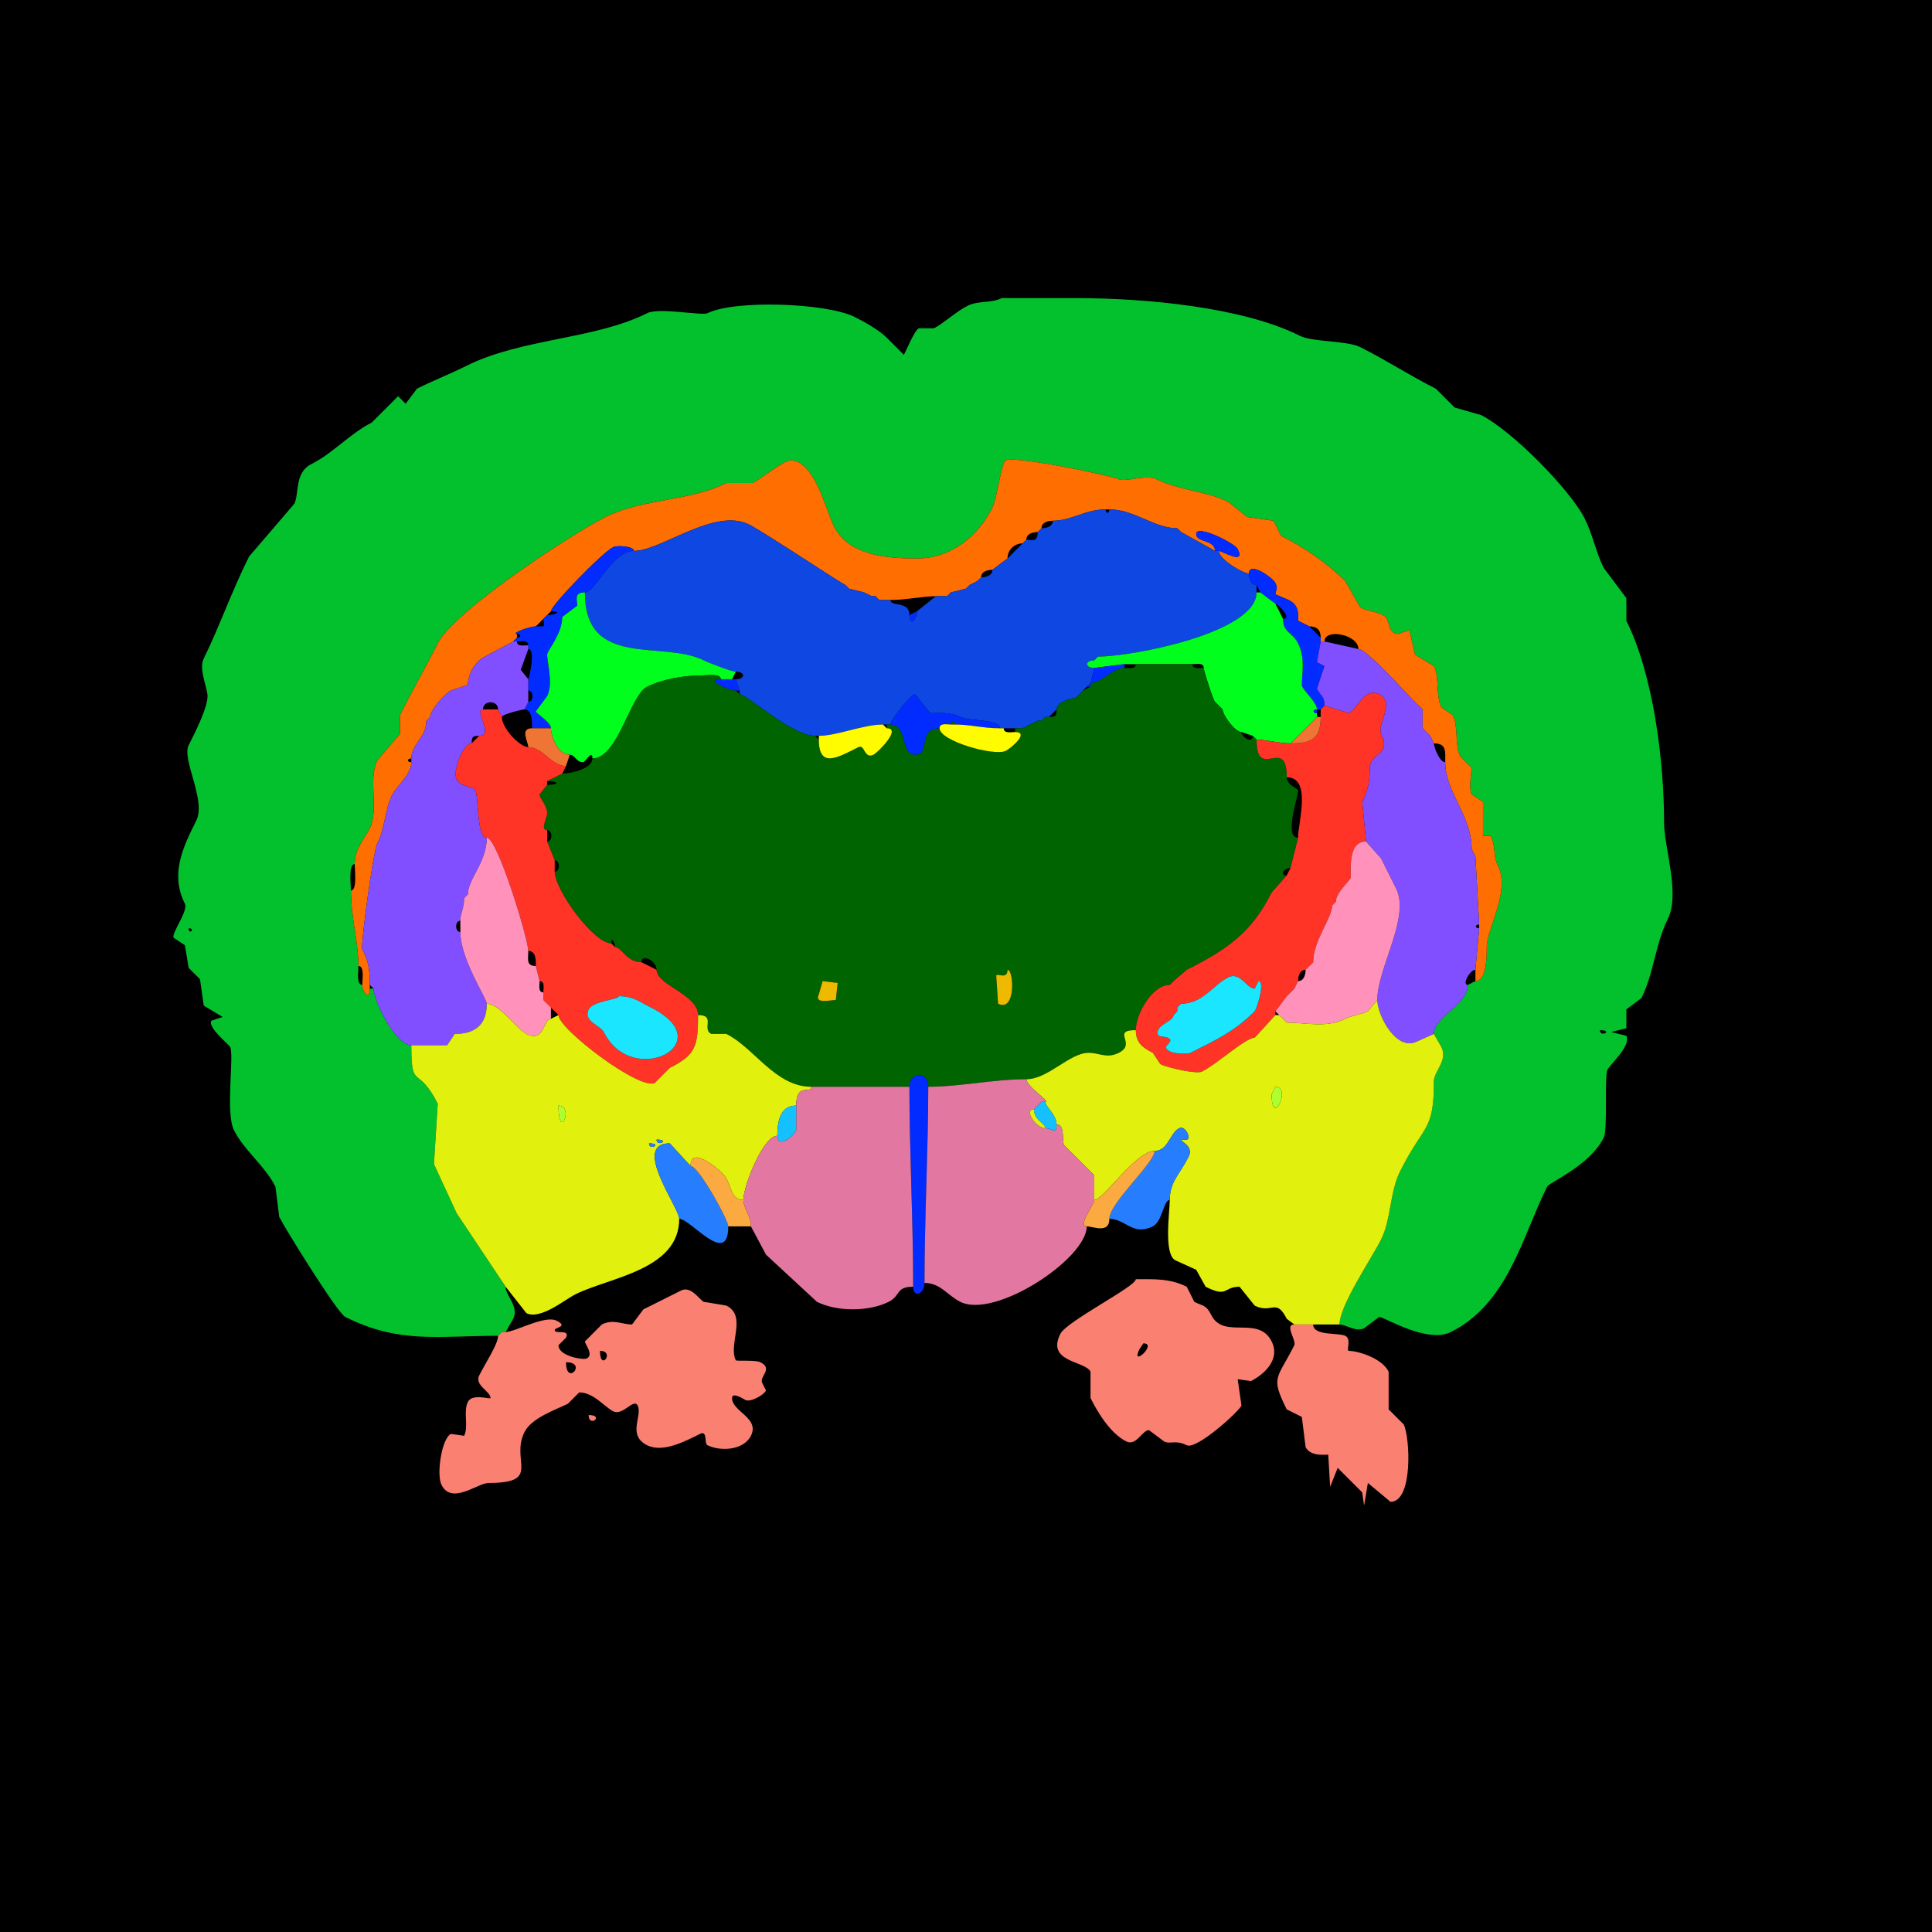 <svg xmlns="http://www.w3.org/2000/svg" xmlns:xlink="http://www.w3.org/1999/xlink" height="512" width="512">
<g>
<rect width="512" height="512" fill="#000000"  stroke-width="0" /> 
<path  fill-rule="evenodd" fill="#03C12D" stroke-width="0" stroke="#03C12D" d = " M424 273 C424,275.091 427.746,273 424,273  M50 246 C50,247.93 51.93,246 50,246  M133 353 L134,353 C134,353 136,349.5 136,349.5 137.619,346.263 134,343.395 134,341 134,341 121,321.5 121,321.5 121,321.5 115,308.5 115,308.5 115,308.5 116,292.5 116,292.5 110.709,281.918 109,289.366 109,277 104.674,277 99,265.069 99,262 99,262 98,262 98,262 98,265.219 96,263.082 96,261 94.357,261 95,257.235 95,256 95,249.852 93,243.067 93,236 93,234.594 92.286,229 94,229 94,224.904 96.7,222.101 98,219.5 100.474,214.551 97.475,206.55 100,201.5 100,201.5 106,194.5 106,194.5 106,194.5 106,189.5 106,189.5 109.212,183.077 112.842,176.816 116,170.5 120.242,162.017 151.268,141.616 160.5,137 170.253,132.124 182.812,132.844 192.5,128 192.5,128 199.5,128 199.5,128 201.428,127.036 207.713,122 209.5,122 215.863,122 218.864,135.228 221,139.5 224.832,147.163 234.92,148 243,148 252.14,148 259.241,142.018 263,134.5 264.203,132.094 265.38,122.56 266.5,122 269.091,120.705 294.713,126.107 296.5,127 298.159,127.83 303.788,125.644 306.5,127 312.435,129.968 319.666,130.083 325.5,133 325.5,133 330.5,137 330.5,137 330.5,137 337.5,138 337.5,138 337.5,138 339.5,142 339.5,142 345.415,144.958 351.675,149.175 356.5,154 356.5,154 360.5,161 360.5,161 362.255,161.878 364.654,162.077 366.5,163 368.675,164.088 367.542,168 370.5,168 370.5,168 373.5,167 373.5,167 373.5,167 375,173.5 375,173.5 375,173.5 380,176.5 380,176.5 381.533,179.566 380.426,184.352 382,187.5 382,187.5 385,189.5 385,189.5 386.561,192.622 385.414,197.328 387,200.5 387,200.5 390,203.5 390,203.5 390,204.258 389.151,208.802 390,210.5 390,210.5 393,212.5 393,212.5 393,212.5 393,221.5 393,221.5 393,221.5 395,221.5 395,221.5 396.577,224.653 395.525,226.55 397,229.5 400.311,236.121 394,246.123 394,251 394,253.325 394.01,260 391,260 391,260 389,261 389,261 389,266.181 380,269.536 380,274 380,274 382,277.5 382,277.5 383.756,281.012 380,283.976 380,286.5 380,300.102 377.395,297.711 371,310.5 368.315,315.87 368.689,323.123 366,328.5 363.491,333.517 355,345.942 355,351 356.606,351 359.339,353.081 361.5,352 361.5,352 365.5,349 365.5,349 366.855,349 378.203,356.148 384.5,353 399.681,345.409 403.443,327.613 410,314.5 410.622,313.255 421.252,308.997 425,301.5 426.116,299.268 425.114,285.272 426,283.5 426.78,281.94 432.324,277.148 431,274.5 431,274.5 427,273.5 427,273.5 427,273.5 431,272.5 431,272.5 431,272.5 431,267.5 431,267.5 431,267.5 435,264.5 435,264.5 438.298,257.904 438.661,250.178 442,243.5 445.318,236.865 441,224.631 441,218 441,201.879 438.209,178.917 431,164.5 431,164.5 431,158.5 431,158.5 431,158.5 425,150.5 425,150.5 422.962,146.424 422.069,141.638 420,137.5 416.118,129.737 400.558,114.029 392.5,110 392.5,110 385.5,108 385.5,108 385.5,108 380.5,103 380.5,103 373.786,99.643 367.332,95.416 360.5,92 356.908,90.204 347.916,90.708 344.5,89 329.188,81.344 303.473,79 285,79 285,79 265.5,79 265.5,79 262.763,80.369 259.2,79.65 256.5,81 253.304,82.598 250.022,85.739 247.5,87 247.5,87 243.5,87 243.5,87 242.214,87.643 239.746,94 239.5,94 239.5,94 235,89.5 235,89.5 232.806,87.306 228.514,85.007 226.5,84 219.02,80.26 194.657,79.422 187.5,83 186.046,83.727 174.651,81.424 171.5,83 157.454,90.023 138.273,89.613 123.5,97 119.209,99.145 114.662,100.919 110.5,103 110.5,103 107.5,107 107.5,107 107.5,107 105.5,105 105.5,105 105.5,105 98.5,112 98.5,112 92.808,114.846 88.247,120.126 82.5,123 78.006,125.247 79.323,130.853 78,133.5 78,133.5 66,147.5 66,147.5 61.439,156.621 57.765,166.97 54,174.5 52.575,177.351 55,182.216 55,184.5 55,187.698 51.524,194.452 50,197.5 48.109,201.283 54.722,212.056 52,217.5 48.289,224.922 45.111,231.722 49,239.5 49.941,241.382 45.404,247.307 46,248.5 46,248.5 49,250.5 49,250.5 49,250.5 50,256.5 50,256.5 50,256.5 53,259.5 53,259.5 53,259.5 54,266.5 54,266.5 54,266.5 59,269.5 59,269.5 59,269.5 56,270.5 56,270.5 55.054,272.392 60.558,276.616 61,277.5 62.098,279.696 59.692,294.883 62,299.5 64.717,304.935 70.218,308.935 73,314.5 73,314.5 74,322.5 74,322.5 75.509,325.519 89.386,347.943 91.5,349 105.828,356.164 115.838,354 132,354 132,354 133,353 133,353  Z"/>

<path  fill="#FF6E00" stroke-width="0" stroke="#FF6E00" d = " M98 261 L98,262 C98,265.219 96,263.082 96,261 96,259.765 96.643,256 95,256 95,249.852 93,243.067 93,236 94.714,236 94,230.406 94,229 94,224.904 96.7,222.101 98,219.5 100.474,214.551 97.475,206.55 100,201.5 100,201.5 106,194.5 106,194.5 106,194.5 106,189.5 106,189.5 109.212,183.077 112.842,176.816 116,170.5 120.242,162.017 151.268,141.616 160.5,137 170.253,132.124 182.812,132.844 192.5,128 192.5,128 199.5,128 199.5,128 201.428,127.036 207.713,122 209.5,122 215.863,122 218.864,135.228 221,139.5 224.832,147.163 234.92,148 243,148 252.14,148 259.241,142.018 263,134.5 264.203,132.094 265.38,122.56 266.5,122 269.091,120.705 294.713,126.107 296.5,127 298.159,127.83 303.788,125.644 306.5,127 312.435,129.968 319.666,130.083 325.5,133 325.5,133 330.5,137 330.5,137 330.5,137 337.5,138 337.5,138 337.5,138 339.5,142 339.5,142 345.415,144.958 351.675,149.175 356.5,154 356.5,154 360.5,161 360.5,161 362.255,161.878 364.654,162.077 366.5,163 368.675,164.088 367.542,168 370.5,168 370.5,168 373.5,167 373.5,167 373.5,167 375,173.5 375,173.5 375,173.5 380,176.5 380,176.5 381.533,179.566 380.426,184.352 382,187.5 382,187.5 385,189.5 385,189.5 386.561,192.622 385.414,197.328 387,200.5 387,200.5 390,203.5 390,203.5 390,204.258 389.151,208.802 390,210.5 390,210.5 393,212.5 393,212.5 393,212.5 393,221.5 393,221.5 393,221.5 395,221.5 395,221.5 396.577,224.653 395.525,226.55 397,229.5 400.311,236.121 394,246.123 394,251 394,253.325 394.01,260 391,260 391,260 391,257 391,257 391,257 392,246 392,246 392,246 392,245 392,245 392,245 391,227 391,227 391,227 390,225 390,225 390,216.056 383,210.003 383,202 383,199.265 383.448,197 380,197 380,197 379,195 379,195 379,195 377,193 377,193 377,193 377,188 377,188 377,188 376,187 376,187 375.507,187 362.493,172 360,172 360,168.156 351,166.388 351,170 351,170 350,170 350,170 350,170 350,169 350,169 350,166.959 349.041,166 347,166 347,166 344,164.5 344,164.5 344,162.855 344.431,160.466 341.5,159 341.5,159 338,157.5 338,157.5 338,156.365 338.809,156.118 338,154.5 337.327,153.153 331,148.593 331,152 329.422,152 323,148.229 323,146 323.862,146 330.197,149.893 328,145.5 327.216,143.933 317,138.844 317,141.5 317,143.867 322,142.916 322,146 322,146 313,141 313,141 313,141 312,140 312,140 305.894,140 300.601,135 294,135 294,135 293,135 293,135 287.596,135 283.978,138 279,138 277.762,138 276,138.423 276,140 276,140 275,141 275,141 273.762,141 272,141.423 272,143 272,143 271,144 271,144 268.774,144 267,145.774 267,148 267,148 263,151 263,151 261.762,151 260,151.423 260,153 260,153 259,154 259,154 259,154 257,155 257,155 257,155 256,156 256,156 256,156 252,157 252,157 252,157 251,158 251,158 251,158 248,158 248,158 244.469,158 240.107,159 236,159 236,159 233,159 233,159 233,159 232,158 232,158 232,158 231,158 231,158 231,158 229,157 229,157 229,157 225,156 225,156 225,156 224,155 224,155 223.498,155 202.441,140.97 198.5,139 189.324,134.412 175.209,146 168,146 168,144.749 163.573,144.464 162.5,145 159.542,146.479 146,160.475 146,162 146,162 145,163 145,163 145,163 144,164 144,164 144,164 142,166 142,166 140.255,166 135.134,168 137,168 137,168 137,169 137,169 137,169 136,170 136,170 136,170 128.5,174 128.5,174 125.417,175.541 124,179.23 124,181.5 124,181.5 119.5,183 119.5,183 117.955,183.773 114,188.126 114,190 114,190 113,191 113,191 113,195.374 109,197.236 109,201 107.814,201 107.814,202 109,202 109,205.316 105.035,208.43 104,210.5 102.039,214.422 102.023,219.454 100,223.5 98.807,225.886 95.551,250.602 96,251.5 97.693,254.886 98,256.837 98,261  Z"/>

<path  fill="#0E47E2" stroke-width="0" stroke="#0E47E2" d = " M216 195 L217,195 C221.884,195 228.698,192 234,192 234,192 235,192 235,192 235,192 236,192 236,192 236,190.816 241.709,183.604 242.5,184 242.5,184 246.5,189 246.5,189 248.769,189 251.795,188.647 254.5,190 256.858,191.179 265,190.531 265,193 265,193 266,193 266,193 266,193 269,193 269,193 269,193 271,193 271,193 271,193 273,192 273,192 273,192 275,191 275,191 275,191 276,191 276,191 276,191 277,190 277,190 277,190 278,190 278,190 278,190 280,188 280,188 280,186.197 283.592,185 285,185 285,185 286,184 286,184 286,184 287,183 287,183 287,183 288,182 288,182 288,182 289,181 289,181 289,181 290,177 290,177 287.436,177 287.436,175 290,175 290,175 291,174 291,174 300.104,174 333,167.688 333,157 333,157 333,155 333,155 331.423,155 331,153.238 331,152 329.422,152 323,148.229 323,146 323,146 322,146 322,146 322,146 313,141 313,141 313,141 312,140 312,140 305.894,140 300.601,135 294,135 294,136.186 293,136.186 293,135 287.596,135 283.978,138 279,138 279,139.577 277.238,140 276,140 276,140 275,141 275,141 275,143.936 273.236,143 272,143 272,143 271,144 271,144 271,144 267,148 267,148 267,148 263,151 263,151 263,152.577 261.238,153 260,153 260,153 259,154 259,154 259,154 257,155 257,155 257,155 256,156 256,156 256,156 252,157 252,157 252,157 251,158 251,158 251,158 248,158 248,158 248,158 243,162 243,162 243,164.456 241,165.913 241,163 241,159.106 236,160.927 236,159 236,159 233,159 233,159 233,159 232,158 232,158 232,158 231,158 231,158 231,158 229,157 229,157 229,157 225,156 225,156 225,156 224,155 224,155 223.498,155 202.441,140.97 198.5,139 189.324,134.412 175.209,146 168,146 162.098,146 157.778,157 155,157 155,177.413 175.54,169.52 186.5,175 187.823,175.661 193.909,178 195,178 197.564,178 197.564,180 195,180 195,180 196,183 196,183 196,183 196,184 196,184 197.962,184 209.775,195 216,195  Z"/>

<path  fill="#022CFF" stroke-width="0" stroke="#022CFF" d = " M322 146 L323,146 C323.862,146 330.197,149.893 328,145.5 327.216,143.933 317,138.844 317,141.5 317,143.867 322,142.916 322,146  Z"/>

<path  fill="#022CFF" stroke-width="0" stroke="#022CFF" d = " M141 193 L146,193 C146,191.32 142,189.062 142,188.5 142,188.5 145,184.5 145,184.5 146.678,181.145 145,175.648 145,173.5 145,172.404 149,168.094 149,163.5 149,163.5 153,160.5 153,160.5 153,159.125 151.962,157 155,157 157.778,157 162.098,146 168,146 168,144.749 163.573,144.464 162.5,145 159.542,146.479 146,160.475 146,162 149.177,162 147.079,163 145,163 145,163 144,164 144,164 144,166.109 145.162,166 142,166 140.255,166 135.134,168 137,168 138.186,168 138.186,169 137,169 137,169 136,170 136,170 136,170 137,170 137,170 138.048,170 140,169.527 140,171 140,171 140,172 140,172 142.081,172 140.161,180 140,180 140,180 140,183 140,183 141.486,183 141.486,186 140,186 140,186 139,188 139,188 141.261,188 141,192.246 141,193  Z"/>

<path  fill="#022CFF" stroke-width="0" stroke="#022CFF" d = " M349 188 L350,188 C350,188 351,187 351,187 351,184.394 350.05,184.6 349,182.5 349,182.5 351,176.5 351,176.5 351,176.5 349,175.5 349,175.5 349,175.5 350,170 350,170 350,170 350,169 350,169 350,169 347,166 347,166 347,166 344,164.5 344,164.5 344,162.855 344.431,160.466 341.5,159 341.5,159 338,157.5 338,157.5 338,156.365 338.809,156.118 338,154.5 337.327,153.153 331,148.593 331,152 331,153.238 331.423,155 333,155 333,155 334,157 334,157 334,157 338,160 338,160 338.475,160 342.711,164 340,164 340,167.679 342.533,167.566 344,170.5 345.976,174.452 345,178.317 345,181.5 345,182.766 349,186.018 349,188  Z"/>

<path  fill="#00FF1D" stroke-width="0" stroke="#00FF1D" d = " M151 200 C152.375,200 152.687,202 154.5,202 155.12,202 157,198.422 157,201 163.802,201 166.93,184.285 171.5,182 175.506,179.997 181.208,179 186,179 187.235,179 191,178.357 191,180 191,180 194,180 194,180 194,180 195,178 195,178 193.909,178 187.823,175.661 186.5,175 175.54,169.52 155,177.413 155,157 151.962,157 153,159.125 153,160.5 153,160.5 149,163.5 149,163.5 149,168.094 145,172.404 145,173.5 145,175.648 146.678,181.145 145,184.5 145,184.5 142,188.5 142,188.5 142,189.062 146,191.32 146,193 146,194.842 147.619,200 151,200  Z"/>

<path  fill="#00FF1D" stroke-width="0" stroke="#00FF1D" d = " M333 196 C335.389,196 338.987,197 342,197 342,197 349,190 349,190 349,190 349,189 349,189 347.814,189 347.814,188 349,188 349,186.018 345,182.766 345,181.5 345,178.317 345.976,174.452 344,170.5 342.533,167.566 340,167.679 340,164 340,164 338,160 338,160 338,160 334,157 334,157 334,157 333,157 333,157 333,167.688 300.104,174 291,174 291,174 290,175 290,175 287.436,175 287.436,177 290,177 290,177 298,176 298,176 298,176 301,176 301,176 301,176 316,176 316,176 317.048,176 319,175.527 319,177 319,177.877 321.665,186 322,186 322,186 324,188 324,188 324,189.442 327.274,194 329,194 329,194 332,195 332,195 332,195 333,196 333,196  Z"/>

<path  fill="#022CFF" stroke-width="0" stroke="#022CFF" d = " M243 162 L241,163 C241,165.913 243,164.456 243,162  Z"/>

<path  fill="#814FFF" stroke-width="0" stroke="#814FFF" d = " M129 266 C129,272.185 125.178,274 120.5,274 L118.5,277 C115.57,277 111.921,277 109,277 104.674,277 99,265.069 99,262 99,262 98,261 98,261 98,256.837 97.693,254.886 96,251.5 95.551,250.602 98.807,225.886 100,223.5 102.023,219.454 102.039,214.422 104,210.5 105.035,208.43 109,205.316 109,202 109,202 109,201 109,201 109,197.236 113,195.374 113,191 113,191 114,190 114,190 114,188.126 117.955,183.773 119.5,183 119.5,183 124,181.5 124,181.5 124,179.23 125.417,175.541 128.5,174 128.5,174 136,170 136,170 136,170 137,170 137,170 137,171.473 138.952,171 140,171 140,171 140,172 140,172 140,172 138,177.5 138,177.5 138,177.5 140,180 140,180 140,180 140,183 140,183 140,183 140,186 140,186 140,186 139,188 139,188 138.294,188 133,189.325 133,190 133,190 132,188 132,188 132,185.485 128,185.485 128,188 125.415,188 131.151,195 127,195 125.253,195 125,195.253 125,197 122.729,197 119.891,204.282 121,206.5 122.055,208.61 125.406,208.312 126,209.5 126.87,211.239 126.306,222 129,222 129,228.54 124,232.929 124,237 124,237 123,238 123,238 123,240.813 122,241.921 122,244 120.514,244 120.514,247 122,247 122,254.192 129,264.595 129,266  Z"/>

<path  fill="#814FFF" stroke-width="0" stroke="#814FFF" d = " M365 265 C365,268.991 370.017,278.742 375.5,276 L380,274 C380,269.536 389,266.181 389,261 387.325,261 389.558,257 391,257 391,257 392,246 392,246 390.814,246 390.814,245 392,245 392,245 391,227 391,227 391,227 390,225 390,225 390,216.056 383,210.003 383,202 381.523,202 380,198.076 380,197 380,197 379,195 379,195 379,195 377,193 377,193 377,193 377,188 377,188 377,188 376,187 376,187 375.507,187 362.493,172 360,172 360,172 351,170 351,170 351,170 350,170 350,170 350,170 349,175.5 349,175.5 349,175.5 351,176.5 351,176.5 351,176.5 349,182.5 349,182.5 350.05,184.6 351,184.394 351,187 351,187 357.5,189 357.5,189 359.662,187.919 361.59,182.045 365.5,184 369.858,186.179 364.783,192.066 366,194.5 368.868,200.236 363,199.487 363,203.5 363,206.517 362.714,209.072 361,212.5 361,212.5 362,223 362,223 362,223 366,227.5 366,227.5 366,227.5 370,235.5 370,235.5 373.778,243.055 365,256.571 365,265  Z"/>

<path  fill="#022CFF" stroke-width="0" stroke="#022CFF" d = " M298 177 C295.038,177 291.705,181 289,181 289,181 290,177 290,177 290,177 298,176 298,176 298,176 298,177 298,177  Z"/>

<path  fill-rule="evenodd" fill="#006400" stroke-width="0" stroke="#006400" d = " M218 260 L217,263.5 C215.645,266.211 220.218,265 221.5,265 L222,260.5 L218,260  M267 257 C267,259.671 264.325,257.851 264,258.5 L264.5,266 C269.258,268.379 268.731,257 267,257  M241 288 C241,284.117 246,283.662 246,288 254.391,288 263.357,286 272,286 277.771,286 283.453,279 288.5,279 291.372,279 293.27,280.615 296.5,279 301.352,276.574 294.333,273 301,273 301,268.584 305.424,261 310,261 310,261 311,260 311,260 311,260 314.5,257 314.5,257 325.478,251.511 331.779,246.942 337,236.5 337,236.5 341,232 341,232 338.908,232 340.348,230 342,230 342,230 344,222 344,222 340.164,222 344,211.43 344,209.5 344,208.879 341,208.111 341,206 341,194.678 333,207.322 333,196 333,196 332,195 332,195 332,197.216 329,195.348 329,194 327.274,194 324,189.442 324,188 324,188 322,186 322,186 321.665,186 319,177.877 319,177 317.952,177 316,177.473 316,176 316,176 301,176 301,176 301,177.473 299.048,177 298,177 295.038,177 291.705,181 289,181 289,181 289,182 289,182 289,182 287,183 287,183 287,183 286,184 286,184 286,184 285,185 285,185 283.592,185 280,186.197 280,188 280,189.747 279.747,190 278,190 278,190 277,190 277,190 277,190 276,191 276,191 276,191 275,191 275,191 275,191 273,192 273,192 273,192 271,193 271,193 271,193 269,193 269,193 269,193 269,194 269,194 272.939,194 268.043,198.229 266.5,199 263.56,200.47 249,196.408 249,193 242.987,193 246.739,200 242.5,200 238.622,200 240.526,192 236,192 236,192 235,192 235,192 235,192 235,193 235,193 239.074,193 232.601,199.449 231.5,200 228.953,201.273 229.222,197.139 227.5,198 222.053,200.723 217,203.827 217,196 217,196 216,195 216,195 209.775,195 197.962,184 196,184 196,184 195,183 195,183 193.272,183 186.459,180 191,180 191,178.357 187.235,179 186,179 181.208,179 175.506,179.997 171.5,182 166.93,184.285 163.802,201 157,201 157,203.774 151.202,205 149,205 149,205 145,207 145,207 148.246,207 148.246,208 145,208 145,208 143,210.5 143,210.5 143,211.672 145,213.429 145,215.5 145,216.795 143.073,220 145,220 146.486,220 146.486,223 145,223 145,223 147,228 147,228 148.486,228 148.486,231 147,231 147,235.788 157.289,250 162,250 162,247.971 163,249.942 163,251 164.733,251 166.059,255 170,255 170,252.542 174,254.677 174,257 174,261.09 185,263.577 185,269 189.767,269 185.905,272.703 188.5,274 188.5,274 192.5,274 192.5,274 199.921,277.711 205.466,288 215,288 223.44,288 231.948,288 241,288  Z"/>

<path  fill="#022CFF" stroke-width="0" stroke="#022CFF" d = " M195 183 L196,183 C196,183 195,180 195,180 195,180 194,180 194,180 194,180 191,180 191,180 186.459,180 193.272,183 195,183  Z"/>

<path  fill="#022CFF" stroke-width="0" stroke="#022CFF" d = " M288 182 L289,182 C289,182 289,181 289,181 289,181 288,182 288,182  Z"/>

<path  fill="#022CFF" stroke-width="0" stroke="#022CFF" d = " M253 192 C257.261,192 260.314,193 265,193 265,190.531 256.858,191.179 254.5,190 251.795,188.647 248.769,189 246.5,189 246.5,189 242.5,184 242.5,184 241.709,183.604 236,190.816 236,192 240.526,192 238.622,200 242.5,200 246.739,200 242.987,193 249,193 249,191.527 250.952,192 252,192 252,190.814 253,190.814 253,192  Z"/>

<path  fill-rule="evenodd" fill="#FF3427" stroke-width="0" stroke="#FF3427" d = " M338 269 L332.5,275 C330.112,275 322.542,281.979 318.5,284 317.169,284.665 309.647,283.074 307.5,282 L305.5,279 C302.829,277.665 301,276.316 301,273 301,268.584 305.424,261 310,261 310,261 311,260 311,260 311,260 314.5,257 314.5,257 325.478,251.511 331.779,246.942 337,236.5 337,236.5 341,232 341,232 341,232 342,230 342,230 342,230 344,222 344,222 344,217.953 347.715,206 341,206 341,194.678 333,207.322 333,196 335.389,196 338.987,197 342,197 347.548,197 350,195.826 350,190 350,190 350,188 350,188 350,188 351,187 351,187 351,187 357.5,189 357.5,189 359.662,187.919 361.59,182.045 365.5,184 369.858,186.179 364.783,192.066 366,194.5 368.868,200.236 363,199.487 363,203.5 363,206.517 362.714,209.072 361,212.5 361,212.5 362,223 362,223 357.187,223 358,230.386 358,232.5 358,233.15 354,236.47 354,239 354,239 353,240 353,240 353,243.313 348,249.253 348,255 348,255 347,256 347,256 347,256 346,257 346,257 344.423,257 344,258.762 344,260 344,260 343,262 343,262 343,262 342,263 342,263 342,263 341,264 341,264 341,264 338,268 338,268 338,268 338,269 338,269  M312 268 L311,269 C311,270.835 305.602,271.705 307,274.5 307,274.5 309.5,275 309.5,275 311.198,275.849 309,276.849 309,277.5 309,279.251 314.411,279.545 315.5,279 322.168,275.666 327.152,273.348 332.5,268 332.996,267.504 335.428,260 333.5,260 333.5,260 332.5,262 332.5,262 330.389,262 328.684,257.408 325.5,259 321.431,261.034 318.777,266 313,266 313,266 312,267 312,267 312,267 312,268 312,268  Z"/>

<path  fill-rule="evenodd" fill="#FF3427" stroke-width="0" stroke="#FF3427" d = " M164 264 C164,264.928 157.129,265.242 156,267.5 154.431,270.637 159.114,271.728 160,273.5 167.602,288.705 191.327,276.413 172.5,267 169.414,265.457 167.82,264 164,264  M148 269 C148,272.701 169.49,289.005 173.5,287 L177.5,283 C184.311,279.595 185,277.346 185,269 185,263.577 174,261.09 174,257 174,257 170,255 170,255 166.059,255 164.733,251 163,251 163,251 162,250 162,250 157.289,250 147,235.788 147,231 147,231 147,228 147,228 147,228 145,223 145,223 145,223 145,220 145,220 143.073,220 145,216.795 145,215.5 145,213.429 143,211.672 143,210.5 143,210.5 145,208 145,208 145,208 145,207 145,207 145,207 149,205 149,205 149,205 150,203 150,203 146.126,203 143.874,198 140,198 137.832,198 133,193.077 133,190 133,190 132,188 132,188 132,188 128,188 128,188 125.415,188 131.151,195 127,195 127,195 125,197 125,197 122.729,197 119.891,204.282 121,206.5 122.055,208.61 125.406,208.312 126,209.5 126.87,211.239 126.306,222 129,222 131.854,222 140,248.89 140,252 142.109,252 142,254.535 142,256 142,256 143,260 143,260 144.473,260 144,261.952 144,263 144,263 144,265 144,265 144,265 145,266 145,266 145,266 146,267 146,267 146,267 148,269 148,269  Z"/>

<path  fill="#022CFF" stroke-width="0" stroke="#022CFF" d = " M349 188 C347.814,188 347.814,189 349,189 349,189 349,188 349,188  Z"/>

<path  fill="#EE7533" stroke-width="0" stroke="#EE7533" d = " M350 190 C350,195.826 347.548,197 342,197 342,197 349,190 349,190 349,190 350,190 350,190  Z"/>

<path  fill="#006400" stroke-width="0" stroke="#006400" d = " M252 192 L253,192 C253,190.814 252,190.814 252,192  Z"/>

<path  fill="#FFFC00" stroke-width="0" stroke="#FFFC00" d = " M266 193 C266,194.473 267.952,194 269,194 272.939,194 268.043,198.229 266.5,199 263.56,200.47 249,196.408 249,193 249,191.527 250.952,192 252,192 252,192 253,192 253,192 257.261,192 260.314,193 265,193 265,193 266,193 266,193  Z"/>

<path  fill="#FFFC00" stroke-width="0" stroke="#FFFC00" d = " M217 195 L217,196 C217,203.827 222.053,200.723 227.5,198 229.222,197.139 228.953,201.273 231.5,200 232.601,199.449 239.074,193 235,193 235,193 234,192 234,192 228.698,192 221.884,195 217,195  Z"/>

<path  fill="#EE7533" stroke-width="0" stroke="#EE7533" d = " M151 200 L150,203 C146.126,203 143.874,198 140,198 140,196.592 137.644,193 141,193 141,193 146,193 146,193 146,194.842 147.619,200 151,200  Z"/>

<path  fill="#FF91BA" stroke-width="0" stroke="#FF91BA" d = " M146 267 L146,270 C143.928,270 144.362,276.431 139.5,274 137.036,272.768 132.398,266 129,266 129,264.595 122,254.192 122,247 122,247 122,244 122,244 122,241.921 123,240.813 123,238 123,238 124,237 124,237 124,232.929 129,228.54 129,222 131.854,222 140,248.89 140,252 140,254.177 139.359,256 142,256 142,256 143,260 143,260 143,261.048 142.527,263 144,263 144,263 144,265 144,265 144,265 145,266 145,266 145,266 146,267 146,267  Z"/>

<path  fill="#FF91BA" stroke-width="0" stroke="#FF91BA" d = " M340 270 L341,271 C346.086,271 351.508,272.496 356.5,270 358.418,269.041 360.703,268.899 362.5,268 362.5,268 365,265 365,265 365,256.571 373.778,243.055 370,235.5 370,235.5 366,227.5 366,227.5 366,227.5 362,223 362,223 357.187,223 358,230.386 358,232.5 358,233.15 354,236.47 354,239 354,239 353,240 353,240 353,243.313 348,249.253 348,255 348,255 347,256 347,256 347,256 346,257 346,257 346,258.238 345.577,260 344,260 344,260 343,262 343,262 343,262 342,263 342,263 342,263 341,264 341,264 341,264 338,268 338,268 338,268 339,269 339,269 339,269 340,270 340,270  Z"/>

<path  fill="#03C12D" stroke-width="0" stroke="#03C12D" d = " M390 225 L391,227 C391,227 390,225 390,225  Z"/>

<path  fill="#EEBA00" stroke-width="0" stroke="#EEBA00" d = " M267 257 C267,259.671 264.325,257.851 264,258.5 L264.5,266 C269.258,268.379 268.731,257 267,257  Z"/>

<path  fill="#1AE7FF" stroke-width="0" stroke="#1AE7FF" d = " M312 268 L311,269 C311,270.835 305.602,271.705 307,274.5 307,274.5 309.5,275 309.5,275 311.198,275.849 309,276.849 309,277.5 309,279.251 314.411,279.545 315.5,279 322.168,275.666 327.152,273.348 332.5,268 332.996,267.504 335.428,260 333.5,260 333.5,260 332.5,262 332.5,262 330.389,262 328.684,257.408 325.5,259 321.431,261.034 318.777,266 313,266 313,266 312,267 312,267 312,267 312,268 312,268  Z"/>

<path  fill="#EEBA00" stroke-width="0" stroke="#EEBA00" d = " M218 260 L217,263.5 C215.645,266.211 220.218,265 221.5,265 L222,260.5 L218,260  Z"/>

<path  fill="#1AE7FF" stroke-width="0" stroke="#1AE7FF" d = " M164 264 C164,264.928 157.129,265.242 156,267.5 154.431,270.637 159.114,271.728 160,273.5 167.602,288.705 191.327,276.413 172.5,267 169.414,265.457 167.82,264 164,264  Z"/>

<path  fill-rule="evenodd" fill="#E1F00D" stroke-width="0" stroke="#E1F00D" d = " M338 288 L337,290 C337,299.169 342.378,288 338,288  M348 351 C350.678,351 352.089,351 355,351 355,345.942 363.491,333.517 366,328.5 368.689,323.123 368.315,315.87 371,310.5 377.395,297.711 380,300.102 380,286.5 380,283.976 383.756,281.012 382,277.5 382,277.5 380,274 380,274 380,274 375.5,276 375.5,276 370.017,278.742 365,268.991 365,265 365,265 362.5,268 362.5,268 360.703,268.899 358.418,269.041 356.5,270 351.508,272.496 346.086,271 341,271 341,271 340,270 340,270 340,270 339,269 339,269 339,269 338,269 338,269 338,269 332.5,275 332.5,275 330.112,275 322.542,281.979 318.5,284 317.169,284.665 309.647,283.074 307.5,282 307.5,282 305.5,279 305.5,279 302.829,277.665 301,276.316 301,273 294.333,273 301.352,276.574 296.5,279 293.27,280.615 291.372,279 288.5,279 283.453,279 277.771,286 272,286 272,287.976 278.525,292 277,292 277,293.235 280,295.431 280,298 282.334,298 281.341,302.181 282,303.5 282,303.5 290,311.5 290,311.5 290,311.5 290,318 290,318 292.428,318 301.019,305 306,305 309.617,305 310.012,300.244 312.5,299 314.228,298.136 315.778,302 314.5,302 310.401,302 316.803,302.895 315,306.5 312.595,311.31 310,313.126 310,318 310,321.147 308.319,332.41 311.5,334 311.5,334 317,336.5 317,336.5 317,336.5 319.5,341 319.5,341 325.525,344.012 324.096,341 328.5,341 328.5,341 332.5,346 332.5,346 337.07,348.285 338.182,343.863 341,349.5 341,349.5 343,351 343,351 345.033,351 346.256,351 348,351  Z"/>

<path  fill-rule="evenodd" fill="#E1F00D" stroke-width="0" stroke="#E1F00D" d = " M172 303 C172,305.091 175.746,303 172,303  M174 302 C174,304.091 177.746,302 174,302  M148 293 C148,302.852 152.284,293 148,293  M180 323 C180,336.598 161.507,338.497 152.5,343 149.663,344.419 143.194,349.847 139.5,348 L134,341 C134,341 121,321.5 121,321.5 121,321.5 115,308.5 115,308.5 115,308.5 116,292.5 116,292.5 110.709,281.918 109,289.366 109,277 111.921,277 115.57,277 118.5,277 118.5,277 120.5,274 120.5,274 125.178,274 129,272.185 129,266 132.398,266 137.036,272.768 139.5,274 144.362,276.431 143.928,270 146,270 146,270 148,269 148,269 148,272.701 169.49,289.005 173.5,287 173.5,287 177.5,283 177.5,283 184.311,279.595 185,277.346 185,269 189.767,269 185.905,272.703 188.5,274 188.5,274 192.5,274 192.5,274 199.921,277.711 205.466,288 215,288 215,290.096 211,286.698 211,293 207.214,293 206,296.257 206,301 202.233,301 197,314.337 197,318 193.275,318 194.071,313.571 191.5,311 190.093,309.593 183,303.512 183,309 183,309 177.5,303 177.5,303 167.236,303 180,319.995 180,323  Z"/>

<path  fill="#022CFF" stroke-width="0" stroke="#022CFF" d = " M245 340 C245,342.969 242,344.137 242,341 242,323.463 241,304.849 241,288 241,284.117 246,283.662 246,288 246,304.516 245,322.796 245,340  Z"/>

<path  fill="#E278A1" stroke-width="0" stroke="#E278A1" d = " M288 325 C288,333.584 263.697,349.598 254.5,345 250.988,343.244 249.262,340 245,340 245,322.796 246,304.516 246,288 254.391,288 263.357,286 272,286 272,287.976 278.525,292 277,292 277,292 276,292 276,292 276,292 275,293 275,293 275,293 274,294 274,294 271.184,294 274.62,299 277,299 279.041,299 280,300.845 280,298 282.334,298 281.341,302.181 282,303.5 282,303.5 290,311.5 290,311.5 290,311.5 290,318 290,318 290,319.243 285.433,325 288,325  Z"/>

<path  fill="#E278A1" stroke-width="0" stroke="#E278A1" d = " M199 325 L203,332.5 L216.5,345 C221.783,347.642 230.217,347.642 235.5,345 238.771,343.365 237.294,341 242,341 242,323.463 241,304.849 241,288 231.948,288 223.44,288 215,288 215,290.096 211,286.698 211,293 211,293 211,299.5 211,299.5 209.963,301.574 206,304.281 206,301 202.233,301 197,314.337 197,318 197,320.16 199,322.167 199,325  Z"/>

<path  fill="#ADFF2F" stroke-width="0" stroke="#ADFF2F" d = " M338 288 L337,290 C337,299.169 342.378,288 338,288  Z"/>

<path  fill="#15C0FF" stroke-width="0" stroke="#15C0FF" d = " M211 293 C207.214,293 206,296.257 206,301 206,304.281 209.963,301.574 211,299.5 211,299.5 211,293 211,293  Z"/>

<path  fill="#E1F00D" stroke-width="0" stroke="#E1F00D" d = " M276 292 L275,293 C275,293 276,292 276,292  Z"/>

<path  fill="#15C0FF" stroke-width="0" stroke="#15C0FF" d = " M280 298 C280,300.845 279.041,299 277,299 277,297.647 274,296.842 274,294 274,294 275,293 275,293 275,293 276,292 276,292 276,292 277,292 277,292 277,293.235 280,295.431 280,298  Z"/>

<path  fill="#ADFF2F" stroke-width="0" stroke="#ADFF2F" d = " M148 293 C148,302.852 152.284,293 148,293  Z"/>

<path  fill="#E1F00D" stroke-width="0" stroke="#E1F00D" d = " M274 294 C271.184,294 274.62,299 277,299 277,297.647 274,296.842 274,294  Z"/>

<path  fill="#267EFF" stroke-width="0" stroke="#267EFF" d = " M310 318 C308.322,318 308.08,323.71 305.5,325 300.214,327.643 298.254,323 294,323 294,318.822 306,308.152 306,305 309.617,305 310.012,300.244 312.5,299 314.228,298.136 315.778,302 314.5,302 310.401,302 316.803,302.895 315,306.5 312.595,311.31 310,313.126 310,318  Z"/>

<path  fill="#267EFF" stroke-width="0" stroke="#267EFF" d = " M174 302 C174,304.091 177.746,302 174,302  Z"/>

<path  fill="#267EFF" stroke-width="0" stroke="#267EFF" d = " M172 303 C172,305.091 175.746,303 172,303  Z"/>

<path  fill="#267EFF" stroke-width="0" stroke="#267EFF" d = " M180 323 C183.042,323 193,335.973 193,325 193,323.378 185.148,309 183,309 183,309 177.5,303 177.5,303 167.236,303 180,319.995 180,323  Z"/>

<path  fill="#FAAA40" stroke-width="0" stroke="#FAAA40" d = " M294 323 C294,327.045 289.664,325 288,325 285.433,325 290,319.243 290,318 292.428,318 301.019,305 306,305 306,308.152 294,318.822 294,323  Z"/>

<path  fill="#FAAA40" stroke-width="0" stroke="#FAAA40" d = " M193 325 C194.631,325 197.369,325 199,325 199,322.167 197,320.16 197,318 193.275,318 194.071,313.571 191.5,311 190.093,309.593 183,303.512 183,309 185.148,309 193,323.378 193,325  Z"/>

<path  fill-rule="evenodd" fill="#FA8072" stroke-width="0" stroke="#FA8072" d = " M303 356 L302,357.5 C299.386,362.728 306.965,356 303,356  M301 339 C301,340.961 282.688,350.123 281,353.5 277.218,361.065 287.549,360.598 289,363.5 L289,370.5 C291.017,374.533 294.334,379.917 298.5,382 301.126,383.313 302.698,379 304.5,379 L308.5,382 C310.165,382.833 311.469,381.484 314.5,383 317.055,384.277 328.115,374.27 329,372.5 L328,365.5 L331.5,366 C334.731,364.384 339.464,360.427 337,355.5 333.46,348.421 324.3,355.1 321,348.5 319.627,345.754 318.887,346.193 316.5,345 L314.5,341 C309.968,338.734 305.631,339 301,339  Z"/>

<path  fill-rule="evenodd" fill="#FA8072" stroke-width="0" stroke="#FA8072" d = " M150 361 C150,367.548 155.827,361 150,361  M159 358 C159,363.677 163.136,358 159,358  M134 353 C136.454,353 144.382,348.441 147.5,350 150.778,351.639 147,351.713 147,352.5 147,353.671 151.187,352.127 150,354.5 L148,356.5 C148,359.402 154.551,360.474 155.5,360 157.437,359.031 155,356.23 155,355.5 L159.5,351 C162.559,349.47 164.84,351 167.5,351 L170.5,347 C173.106,345.697 176.682,343.909 180.5,342 183.122,340.689 185.338,344.419 186.5,345 L192.5,346 C198.094,348.797 192.894,356.289 195,360.5 195.128,360.756 200.222,360.361 201.5,361 205.025,362.762 201.143,364.786 202,366.5 L203,368.5 C202.388,369.723 198.892,371.696 197.5,371 197.361,370.93 194,368.708 194,370.5 194,374.133 201.391,375.719 199,380.5 197.03,384.441 190.798,384.649 187.5,383 186.547,382.524 187.586,378.957 185.5,380 181.627,381.936 175.679,385.09 171.5,383 166.12,380.31 170.34,375.18 169,372.5 167.946,370.392 165.122,375.311 162.5,374 160.186,372.843 157.303,369 153.5,369 L150.5,372 C147.346,373.577 140.886,375.728 139,379.5 135.18,387.141 143.732,393 129.5,393 126.587,393 119.704,398.909 117,393.5 115.63,390.76 117.02,381.24 119.5,380 L123,380.5 C124.257,377.985 122.695,374.109 124,371.5 125.153,369.194 130,370.923 130,370.5 130,368.698 125.687,367.126 127,364.5 128.702,361.095 132,356.22 132,354 132,354 133,353 133,353 133,353 134,353 134,353  Z"/>

<path  fill="#FA8072" stroke-width="0" stroke="#FA8072" d = " M343 351 C345.033,351 346.256,351 348,351 348,354.084 354.767,353.133 356.5,354 358.305,354.903 356.613,358 357.5,358 359.736,358 366.174,359.848 368,363.5 368,363.5 368,373.5 368,373.5 368,373.5 372,377.5 372,377.5 373.676,380.852 374.537,398 368.5,398 368.5,398 362.5,393 362.5,393 362.5,393 361.5,399 361.5,399 361.5,399 361,395.5 361,395.5 361,395.5 354.5,389 354.5,389 354.5,389 352.5,394 352.5,394 352.5,394 352,385.5 352,385.5 351.941,385.381 347.375,386.251 346,383.5 346,383.5 345,375.5 345,375.5 345,375.5 341,373.5 341,373.5 336.605,364.709 338.45,365.601 343,356.5 343.619,355.262 340.312,351 343,351  Z"/>

<path  fill="#FA8072" stroke-width="0" stroke="#FA8072" d = " M156 375 C156,378.479 160.365,375 156,375  Z"/>

</g>
</svg>
